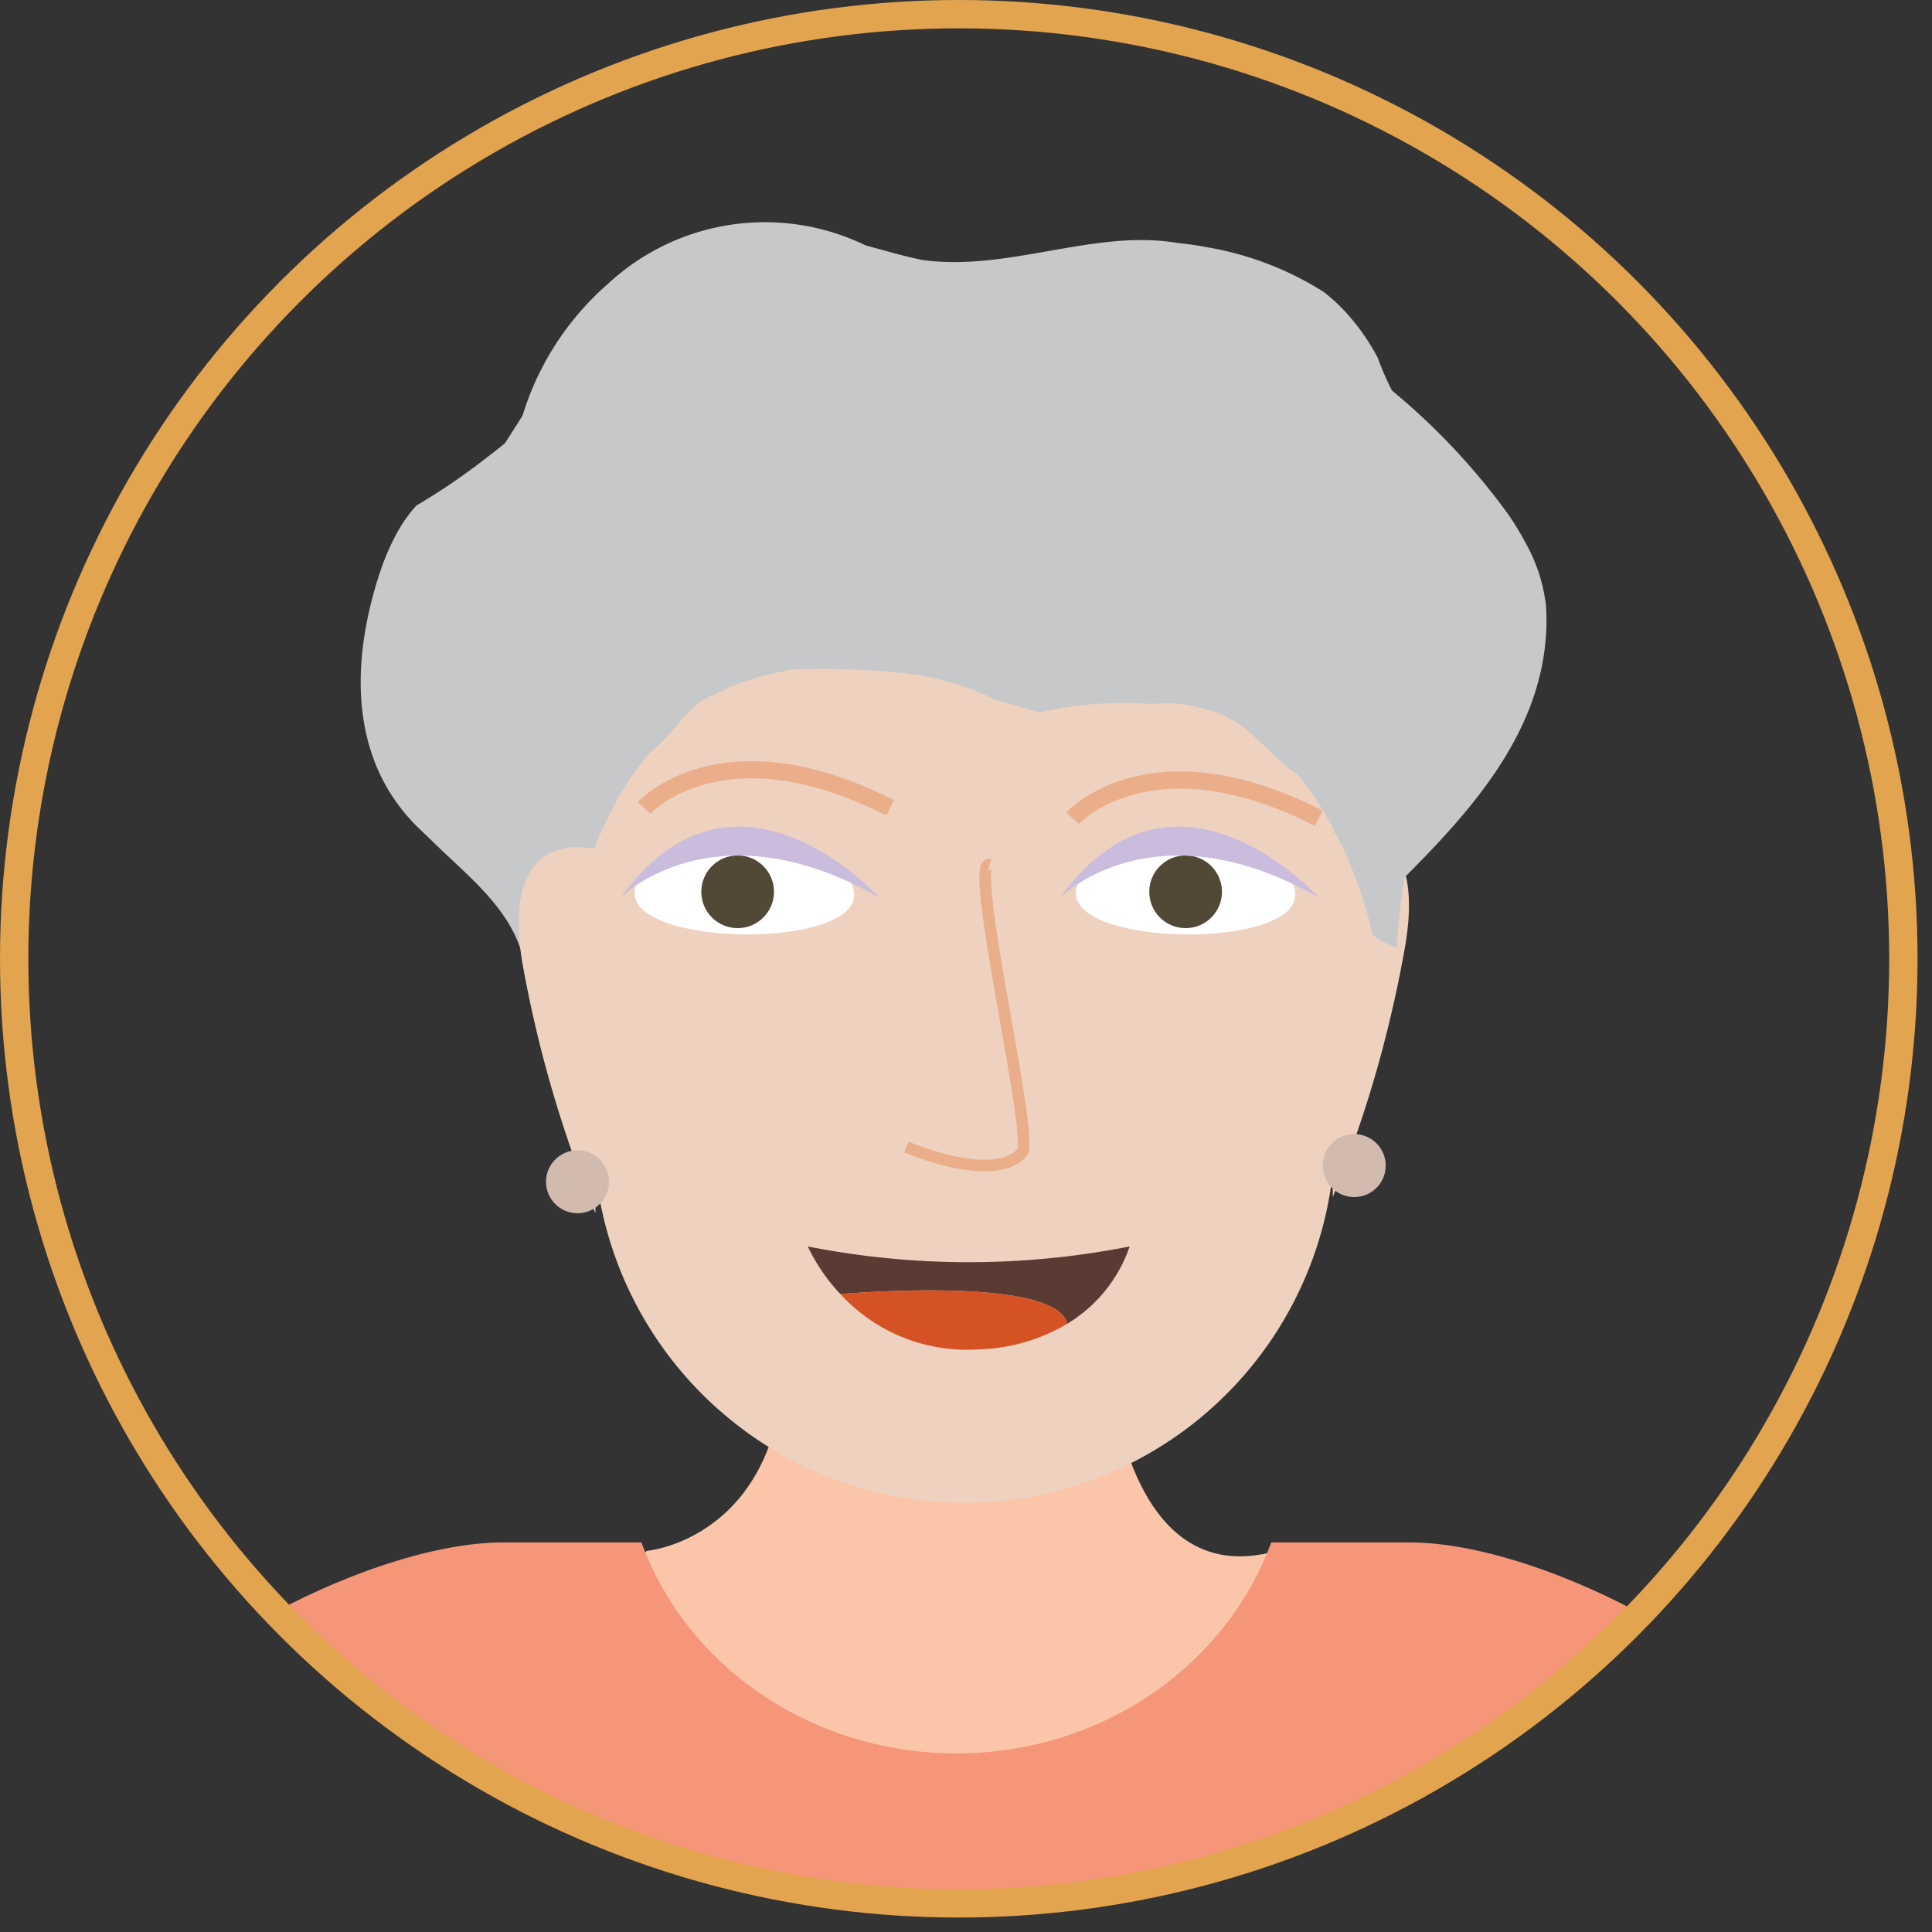 <svg xmlns="http://www.w3.org/2000/svg" xmlns:xlink="http://www.w3.org/1999/xlink" viewBox="0 0 134.99 134.99"><rect x="0" y="0" width="134.99" height="134.99" fill="#333333" stroke="none"/><defs><style>.cls-1,.cls-16{fill:none;}.cls-1{stroke:#e2a44f;stroke-width:1.98px;}.cls-1,.cls-10,.cls-16,.cls-9{stroke-miterlimit:10;}.cls-2{clip-path:url(#clip-path);}.cls-10,.cls-3,.cls-9{fill:#eed1bf;}.cls-4{fill:#fbc5aa;}.cls-5{fill:#d8dcec;}.cls-6{fill:#fff;}.cls-7{fill:#514835;}.cls-8{fill:#cabcdc;}.cls-10,.cls-9{stroke:#ebae8a;}.cls-9{stroke-width:0.81px;}.cls-10{stroke-width:1.2px;}.cls-11{fill:#5a3b34;}.cls-12{fill:#d55225;}.cls-13{fill:#c7c8ca;}.cls-14{fill:#d1bbae;}.cls-15{fill:#f69679;}.cls-16{stroke:#c1c0db;stroke-width:0.65px;}</style><clipPath id="clip-path"><circle class="cls-1" cx="66.99" cy="66.99" r="66"/></clipPath></defs><title>Asset 23</title><g id="Layer_2" data-name="Layer 2"><g id="Glavno_Besedilo" data-name="Glavno Besedilo"><g class="cls-2"><path class="cls-3" d="M10.87,223.1s-3.77,29.73,16.6,32.72V222.37Z"/><path class="cls-3" d="M122.68,226.42s3.77,29.73-16.6,32.72V225.69Z"/><path class="cls-4" d="M45.19,108.36s9.22-.78,9.64-13.38H77.47s.92,16.46,11.72,13.38l-1,9.46-22,10L47,122l-4.67-10.58Z"/><path class="cls-5" d="M1,234.56l33.29-1.28V138.94s-7.7-39.08-19.53-17.87Q4.94,180.4,1,234.56Z"/><path class="cls-5" d="M134.61,234.56l-33.3-1.28V138.94s7.7-39.08,19.53-17.87Q130.67,180.4,134.61,234.56Z"/><path class="cls-3" d="M64.83,25.56h5.08A23.37,23.37,0,0,1,93.28,48.92v30.2A25.91,25.91,0,0,1,67.37,105h0A25.91,25.91,0,0,1,41.47,79.12V48.92A23.37,23.37,0,0,1,64.83,25.56Z"/><path class="cls-6" d="M59.68,62.54c.06-4.17-15.27-4.33-15.34-.16C44.29,66.15,59.63,66.31,59.68,62.54Z"/><path class="cls-6" d="M90.5,62.54c.06-4.17-15.27-4.33-15.33-.16C75.11,66.15,90.45,66.31,90.5,62.54Z"/><circle class="cls-7" cx="51.54" cy="62.31" r="2.54"/><circle class="cls-7" cx="82.84" cy="62.31" r="2.54"/><path class="cls-8" d="M43.39,62.69s6.52-6.55,18,0C61.43,62.69,51.41,51.6,43.39,62.69Z"/><path class="cls-8" d="M74.1,62.69s6.51-6.55,18,0C92.14,62.69,82.12,51.6,74.1,62.69Z"/><path class="cls-9" d="M63.33,80.14s6.09,2.65,8.09.38c.86-1-3.8-20.51-2.28-20.1"/><path class="cls-10" d="M45,56.45s5.42-6,17.2,0"/><path class="cls-10" d="M74.94,57.17s5.43-6,17.2,0"/><path class="cls-11" d="M78.93,87.09a10.12,10.12,0,0,1-4.36,5.4c-.82-3.4-15.79-2.08-15.85-2.07a12.9,12.9,0,0,1-2.28-3.33A58,58,0,0,0,78.93,87.09Z"/><path class="cls-12" d="M74.57,92.49h0a12.72,12.72,0,0,1-6.19,1.79,12,12,0,0,1-9.66-3.86C58.78,90.41,73.75,89.09,74.57,92.49Z"/><polygon class="cls-11" points="58.73 90.42 58.73 90.42 58.73 90.42 58.73 90.42"/><path class="cls-3" d="M93.12,58.21s7-2,4.95,8.5a84.78,84.78,0,0,1-4.95,16.93Z"/><path class="cls-13" d="M38.75,73c.16-1.58.38-3.18.66-4.78A30.89,30.89,0,0,1,43.06,56a21.58,21.58,0,0,1,2.33-3.41c1.53-1.07,2.72-3.47,4.42-4a16.49,16.49,0,0,1,2.81-1.17,19,19,0,0,1,2.91-.65,58.4,58.4,0,0,1,7.31.23,19,19,0,0,1,6.66,1.86c1,.31,2.1.63,3.15.91a26.84,26.84,0,0,1,3.89-.58,25.65,25.65,0,0,1,3.92,0,10.62,10.62,0,0,1,2,0,11,11,0,0,1,1.91.41c2.88.68,4.07,3.08,6.27,4.49.43.52.83,1.07,1.22,1.64s.75,1.17,1.09,1.77a30,30,0,0,1,1.74,3.78,29.32,29.32,0,0,1,1.17,3.83c.35.75,1.06.75,1.76,1.13,0-.83.09-1.66.18-2.48s.21-1.65.34-2.46c5-5,10.38-11,9.88-19a12.39,12.39,0,0,0-.46-2.14,11.94,11.94,0,0,0-.9-2.11,22.85,22.85,0,0,0-1.2-2,46.66,46.66,0,0,0-8.2-8.76,19.89,19.89,0,0,1-1-2.3,16,16,0,0,0-.94-1.55,14,14,0,0,0-1.1-1.41,12.85,12.85,0,0,0-1.74-1.64,22.26,22.26,0,0,0-8-3.09c-.72-.14-1.45-.25-2.18-.32-5.83-1-11.76,2-17.83,1.19-.67-.14-1.34-.3-2-.48s-1.32-.36-2-.55a16.11,16.11,0,0,0-18,2.7,18.9,18.9,0,0,0-1.57,1.53,20,20,0,0,0-4.39,7.67c-.4.64-.81,1.28-1.23,1.93-.39.32-.78.63-1.18.93a46,46,0,0,1-5,3.42,9.48,9.48,0,0,0-1.36,1.91,16.42,16.42,0,0,0-1,2.21c-.25.7-.48,1.42-.67,2.14-1.57,5.79-1.32,12.06,3.36,16.45l1.57,1.51c2.64,2.47,5.38,4.86,5.73,8.47q.45,1.59.9,3.12A19.66,19.66,0,0,0,38.75,73Z"/><path class="cls-3" d="M41.6,59.33s-7-1.95-5,8.51a85.06,85.06,0,0,0,5,16.93Z"/><circle class="cls-14" cx="40.35" cy="82.57" r="2.2"/><circle class="cls-14" cx="94.62" cy="81.44" r="2.2"/><polygon class="cls-3" points="72.51 279.73 58.63 408.96 42.77 408.96 30.51 279.73 72.51 279.73"/><polygon class="cls-3" points="109.89 279.73 96.09 408.96 80.31 408.96 68.12 279.73 109.89 279.73"/><path class="cls-15" d="M105,214.67a208.38,208.38,0,0,1-.87-44.53c6.45-9.3,6.63-29.72,6.62-32.94,3.59-11.19,7.4-15.69,10.5-16,7.59-.91-11.21-13.43-22.8-13.43H88.82c-3.14,8.58-11.81,14.74-22,14.74s-18.88-6.16-22-14.74H35.2c-11.59,0-30.39,12.52-22.8,13.43,3.06.36,6.81,4.74,10.36,15.61,0,0-.41,23.65,6.78,33.63a208,208,0,0,1-.89,44.28L3,337.81s13.52,14.7,52.89,0c0,0,26.72,10.92,50.24,0,0,0,19.59,8.76,28.91,0Z"/><path class="cls-3" d="M42.77,409S31,418.22,22.27,418l36.38.26V409Z"/><path class="cls-15" d="M58.65,409V422H49v-3.72s-21.19,7.79-30.49,5.95c0,0-10.61-1.43,5.68-7.3,12.18-4.39,14.64-5.31,14.64-5.31"/><path class="cls-3" d="M96.18,409s11.74,9.26,20.5,9.08l-36.38.26V409Z"/><path class="cls-15" d="M80.3,409V422h9.61v-3.72s21.2,7.79,30.5,5.95c0,0,10.61-1.43-5.68-7.3-12.19-4.39-14.64-5.31-14.64-5.31"/><path class="cls-16" d="M28.65,214.66c.09-7.76,39.31,31.06,76.3,0"/></g><circle class="cls-1" cx="66.99" cy="66.99" r="66"/></g></g></svg>